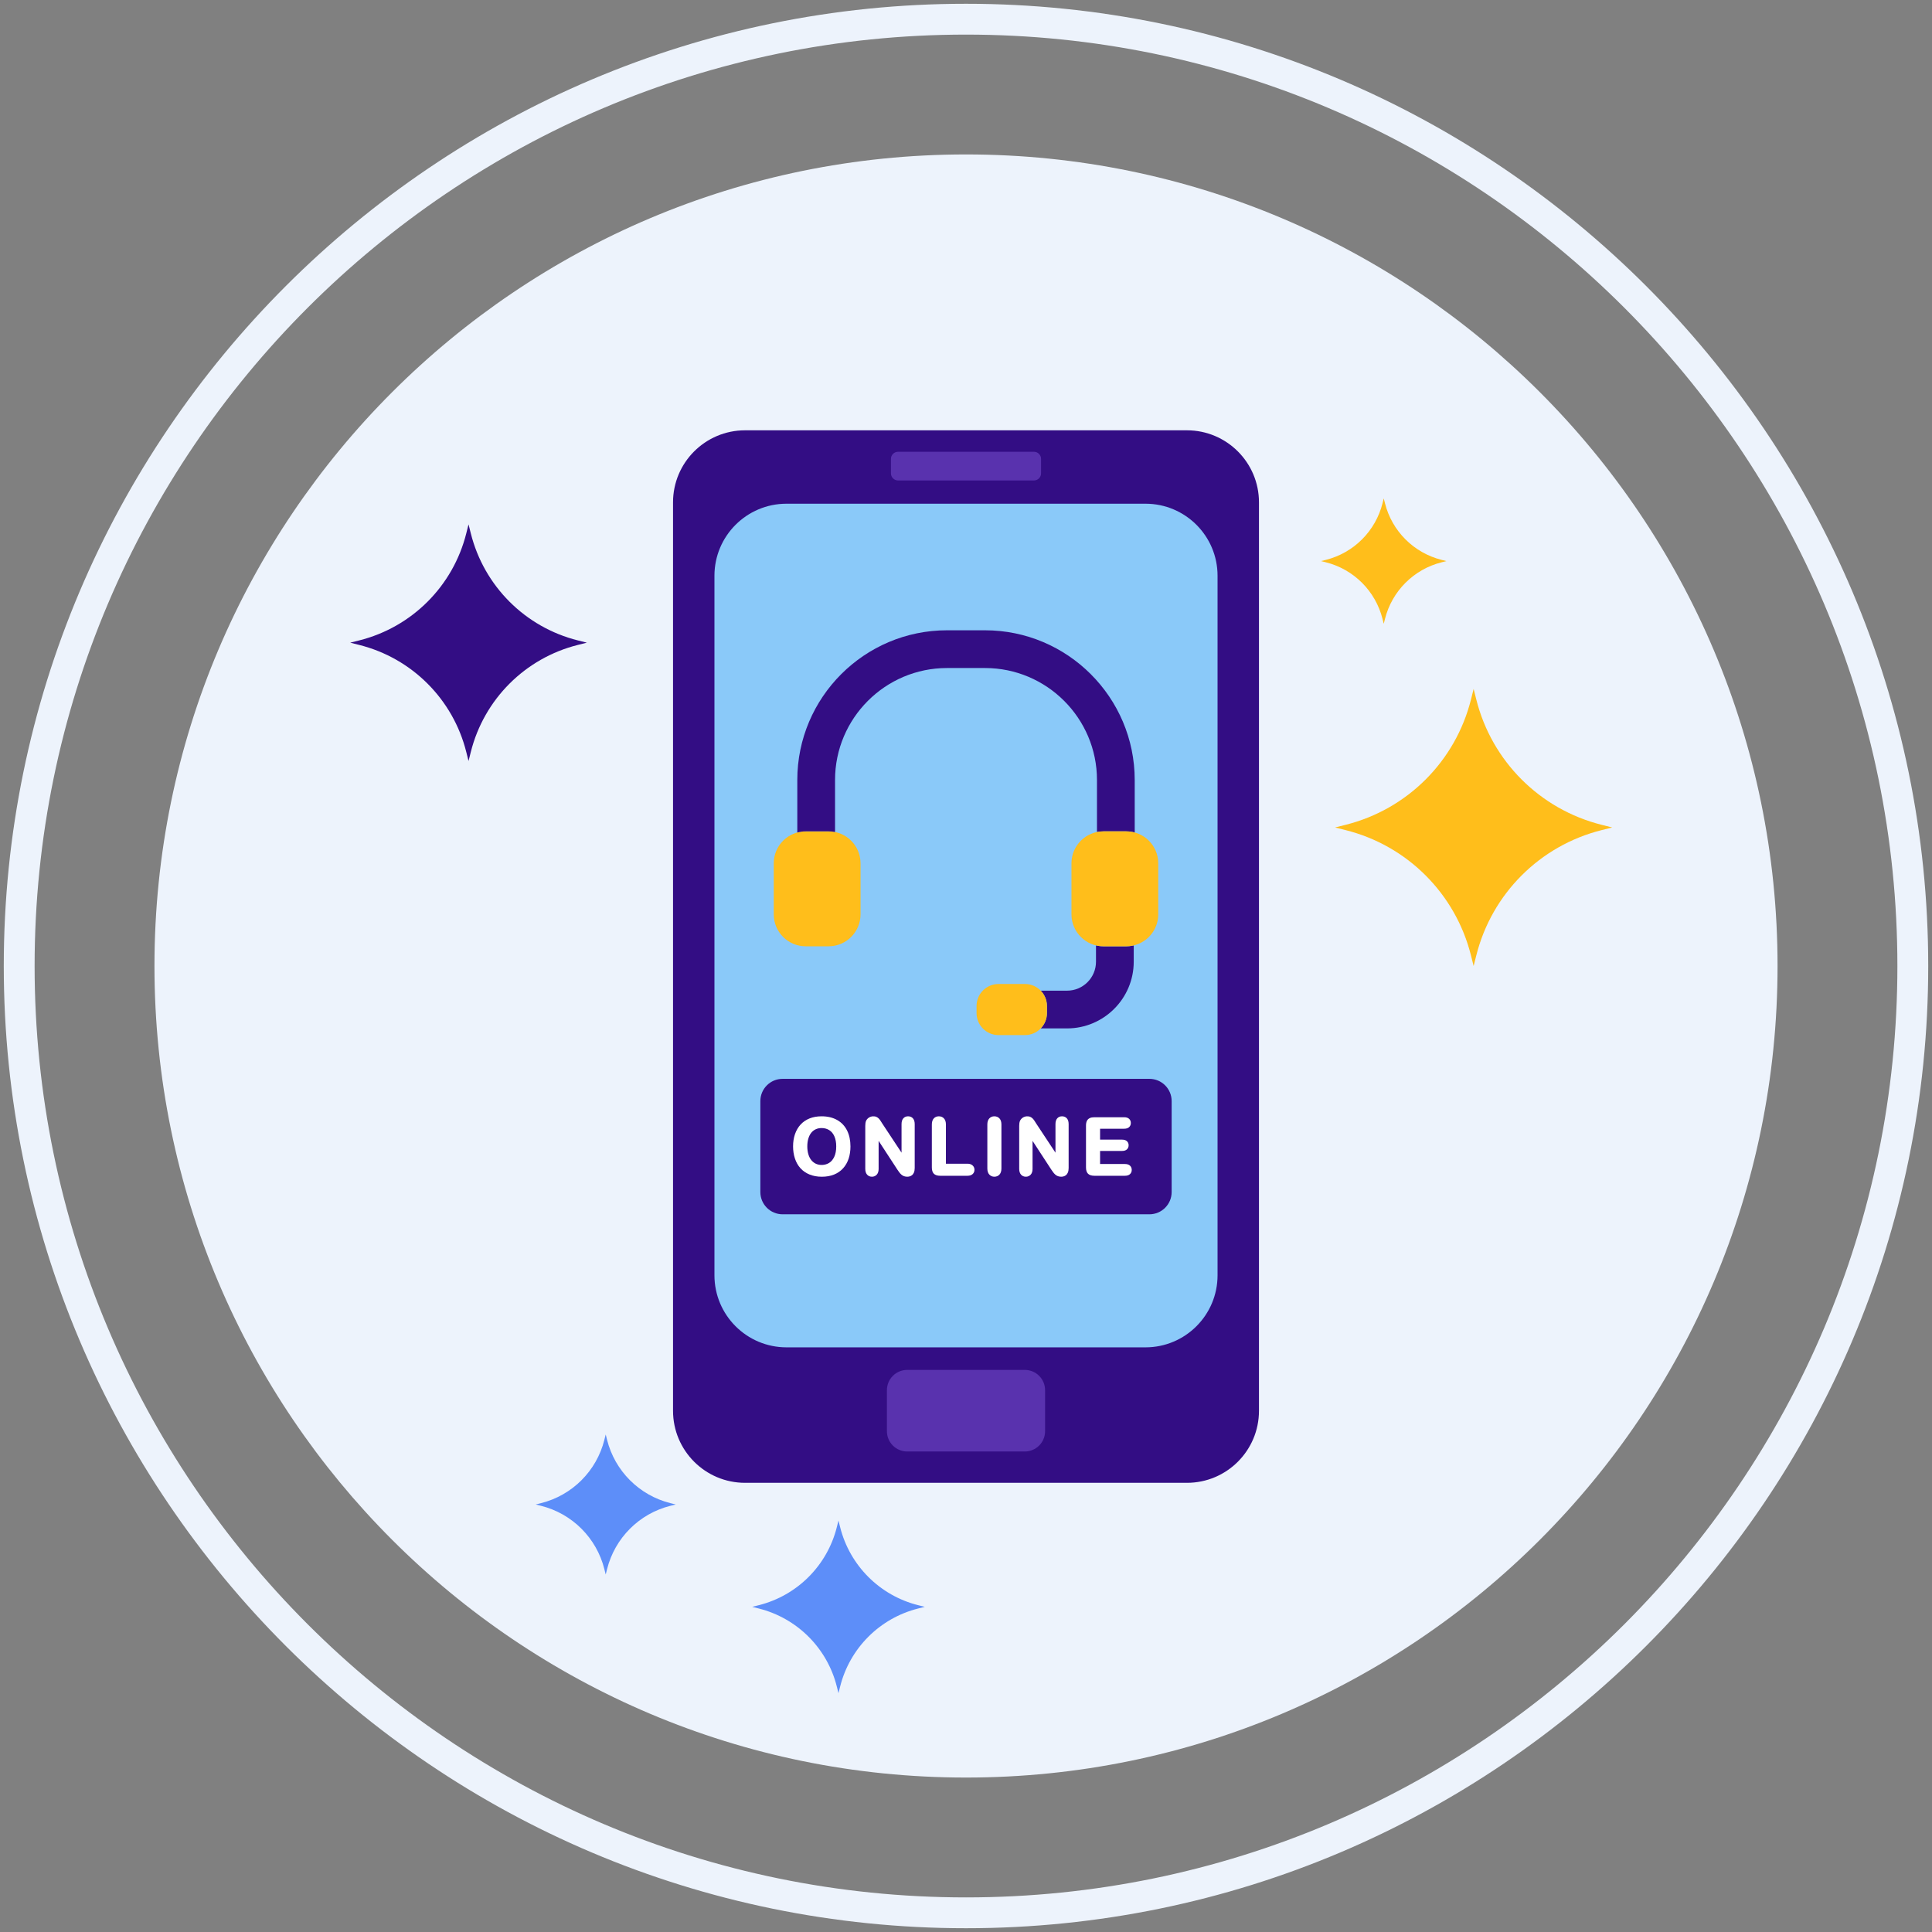 <?xml version="1.0" encoding="utf-8"?>
<!-- Generator: Adobe Illustrator 22.0.1, SVG Export Plug-In . SVG Version: 6.00 Build 0)  -->
<svg version="1.1" id="Layer_1" xmlns="http://www.w3.org/2000/svg" xmlns:xlink="http://www.w3.org/1999/xlink" x="0px" y="0px"
	 viewBox="0 0 512 512" style="enable-background:new 0 0 512 512;" xml:space="preserve">
<rect x="0" y="0" width="512" height="512" fill="#808080" stroke="none"/>
<style type="text/css">
	.st0{fill:#35216D;}
	.st1{fill:#EDF3FC;}
	.st2{fill:#330D84;}
	.st3{fill:#FFBE1B;}
	.st4{fill:#0061F3;}
	.st5{fill:#8C7BFD;}
	.st6{fill:#FFFFFF;}
	.st7{fill:#5932AE;}
	.st8{fill:#1C46C4;}
	.st9{fill:#6857E5;}
	.st10{fill:#5D8EF9;}
	.st11{fill:#8AC9F9;}
	.st12{fill:#FFE37B;}
	.st13{fill:#FFD000;}
	.st14{fill:#2EF39E;}
	.st15{fill:#330D84;stroke:#330D84;stroke-width:0.631;stroke-linecap:round;stroke-linejoin:round;stroke-miterlimit:10;}
	.st16{fill:none;}
	.st17{fill:#FDB813;}
</style>
<g>
	<g>
		<g>
			<path class="st1" d="M256.004,40.928c-118.781,0-215.07,96.294-215.07,215.074c0,118.776,96.289,215.068,215.07,215.068
				c118.773,0,215.066-96.292,215.066-215.068C471.07,137.222,374.777,40.928,256.004,40.928z"/>
		</g>
	</g>
	<g>
		<g>
			<path class="st1" d="M256.004,1C115.394,1,1,115.394,1,256.002S115.394,511,256.004,511C396.611,511,511,396.61,511,256.002
				S396.611,1,256.004,1z M256.004,502.832c-136.105,0-246.831-110.728-246.831-246.83C9.173,119.897,119.899,9.17,256.004,9.17
				c136.102,0,246.824,110.728,246.824,246.832C502.828,392.104,392.105,502.832,256.004,502.832z"/>
		</g>
	</g>
	<g>
		<g>
			<path class="st3" d="M424.453,218.584c-16.358-4.095-29.124-16.866-33.222-33.22l-0.703-2.79l-0.7,2.79
				c-4.099,16.355-16.868,29.125-33.23,33.22l-2.783,0.703l2.783,0.7c16.362,4.096,29.131,16.869,33.23,33.225l0.7,2.79l0.703-2.79
				c4.099-16.356,16.864-29.129,33.222-33.225l2.794-0.7L424.453,218.584z"/>
		</g>
	</g>
	<g>
		<g>
			<path class="st3" d="M382.059,148.376c-7.402-1.853-13.178-7.631-15.033-15.032l-0.318-1.262l-0.317,1.262
				c-1.855,7.4-7.632,13.179-15.036,15.032l-1.26,0.318l1.26,0.317c7.404,1.853,13.181,7.633,15.036,15.034l0.317,1.262l0.318-1.262
				c1.855-7.401,7.631-13.181,15.033-15.034l1.264-0.317L382.059,148.376z"/>
		</g>
	</g>
	<g>
		<g>
			<path class="st2" d="M153.137,169.716c-13.969-3.5-24.87-14.408-28.369-28.369l-0.601-2.381l-0.599,2.381
				c-3.499,13.961-14.403,24.869-28.376,28.369l-2.377,0.598l2.377,0.598c13.973,3.5,24.877,14.405,28.376,28.374l0.599,2.383
				l0.601-2.383c3.499-13.969,14.4-24.874,28.369-28.374l2.386-0.598L153.137,169.716z"/>
		</g>
	</g>
	<g>
		<g>
			<path class="st10" d="M243.338,425.396c-10.19-2.553-18.142-10.508-20.695-20.696l-0.437-1.736l-0.437,1.736
				c-2.552,10.188-10.507,18.143-20.699,20.696l-1.734,0.436l1.734,0.435c10.192,2.555,18.147,10.508,20.699,20.698l0.437,1.738
				l0.437-1.738c2.553-10.19,10.505-18.143,20.695-20.698l1.741-0.435L243.338,425.396z"/>
		</g>
	</g>
	<g>
		<g>
			<path class="st10" d="M177.663,398.348c-8.266-2.07-14.716-8.523-16.787-16.785l-0.355-1.41l-0.354,1.41
				c-2.07,8.262-8.523,14.715-16.791,16.785l-1.406,0.355l1.406,0.352c8.268,2.073,14.721,8.525,16.791,16.791l0.354,1.41
				l0.355-1.41c2.071-8.266,8.521-14.718,16.787-16.791l1.412-0.352L177.663,398.348z"/>
		</g>
	</g>
	<g>
		<g>
			<path class="st2" d="M314.546,114.036H197.457c-10.547,0-19.097,8.551-19.097,19.092v240.738c0,10.55,8.55,19.098,19.097,19.098
				h117.089c10.546,0,19.094-8.548,19.094-19.098V133.128C333.64,122.587,325.092,114.036,314.546,114.036z"/>
		</g>
	</g>
	<g>
		<g>
			<path class="st7" d="M271.582,363.038h-31.164c-2.969,0-5.377,2.408-5.377,5.375v10.871c0,2.969,2.408,5.377,5.377,5.377h31.164
				c2.97,0,5.377-2.408,5.377-5.377v-10.871C276.959,365.446,274.552,363.038,271.582,363.038z"/>
		</g>
	</g>
	<g>
		<g>
			<path class="st7" d="M274.003,119.724h-36.005c-1.044,0-1.891,0.848-1.891,1.889v3.824c0,1.045,0.847,1.891,1.891,1.891h36.005
				c1.044,0,1.89-0.846,1.89-1.891v-3.824C275.893,120.571,275.047,119.724,274.003,119.724z"/>
		</g>
	</g>
	<g>
		<g>
			<path class="st11" d="M303.57,133.489h-95.137c-10.547,0-19.098,8.549-19.098,19.092v185.38c0,10.547,8.551,19.099,19.098,19.099
				h95.137c10.545,0,19.094-8.552,19.094-19.099v-185.38C322.664,142.038,314.115,133.489,303.57,133.489z"/>
		</g>
	</g>
	<g>
		<g>
			<path class="st2" d="M298.48,250.781h-6.062c-0.679,0-1.336-0.088-1.969-0.24v4.331c0,4.228-3.439,7.666-7.665,7.666h-6.982
				c1.019,1.049,1.648,2.479,1.648,4.057v1.887c0,1.578-0.63,3.007-1.648,4.056h6.982c9.741,0,17.665-7.925,17.665-17.666v-4.331
				C299.816,250.692,299.159,250.781,298.48,250.781z"/>
		</g>
	</g>
	<g>
		<g>
			<path class="st3" d="M219.582,220.317h-6.062c-4.677,0-8.469,3.792-8.469,8.469v13.525c0,4.678,3.792,8.469,8.469,8.469h6.062
				c4.677,0,8.469-3.792,8.469-8.469v-13.525C228.051,224.108,224.259,220.317,219.582,220.317z"/>
		</g>
	</g>
	<g>
		<g>
			<path class="st2" d="M261.035,167.034h-10.069c-21.876,0-39.673,17.797-39.673,39.673v13.916
				c0.711-0.193,1.455-0.306,2.228-0.306h6.062c0.586,0,1.158,0.06,1.711,0.173v-13.783c0-16.361,13.311-29.673,29.673-29.673
				h10.069c16.362,0,29.673,13.312,29.673,29.673v13.783c0.553-0.113,1.125-0.173,1.711-0.173h6.062
				c0.772,0,1.517,0.112,2.228,0.306v-13.916C300.707,184.831,282.91,167.034,261.035,167.034z"/>
		</g>
	</g>
	<g>
		<g>
			<path class="st3" d="M298.48,220.317h-6.062c-4.677,0-8.469,3.792-8.469,8.469v13.525c0,4.678,3.792,8.469,8.469,8.469h6.062
				c4.677,0,8.469-3.792,8.469-8.469v-13.525C306.949,224.108,303.157,220.317,298.48,220.317z"/>
		</g>
	</g>
	<g>
		<g>
			<path class="st3" d="M271.621,260.767h-6.994c-3.219,0-5.828,2.609-5.828,5.828v1.887c0,3.219,2.609,5.829,5.828,5.829h6.994
				c3.219,0,5.828-2.61,5.828-5.829v-1.887C277.449,263.376,274.84,260.767,271.621,260.767z"/>
		</g>
	</g>
	<g>
		<g>
			<path class="st2" d="M304.603,285.904h-97.205c-3.256,0-5.896,2.64-5.896,5.896v24.105c0,3.256,2.64,5.896,5.896,5.896h97.205
				c3.256,0,5.896-2.64,5.896-5.896V291.8C310.499,288.543,307.859,285.904,304.603,285.904z"/>
		</g>
	</g>
	<g>
		<path class="st6" d="M221.853,296.811c-1.149-0.65-2.538-0.979-4.126-0.979c-1.171,0-2.234,0.187-3.159,0.554
			c-0.933,0.371-1.737,0.916-2.391,1.619c-0.65,0.699-1.153,1.558-1.495,2.549c-0.337,0.981-0.508,2.072-0.508,3.244
			c0,1.144,0.164,2.223,0.487,3.207c0.327,0.999,0.819,1.867,1.462,2.582c0.647,0.717,1.462,1.279,2.422,1.67
			c0.954,0.39,2.044,0.587,3.243,0.587c1.204,0,2.291-0.191,3.231-0.57c0.949-0.383,1.761-0.944,2.413-1.667
			c0.649-0.72,1.143-1.581,1.467-2.56c0.32-0.967,0.482-2.053,0.482-3.229c0-1.594-0.297-3.007-0.884-4.198
			C223.9,298.41,223.011,297.465,221.853,296.811z M221.076,306.591c-0.347,0.729-0.813,1.272-1.388,1.615
			c-1.035,0.617-2.391,0.677-3.42,0.221c-0.448-0.198-0.852-0.503-1.201-0.906c-0.352-0.406-0.629-0.931-0.824-1.557
			c-0.199-0.64-0.3-1.369-0.3-2.167c0-0.791,0.101-1.512,0.3-2.142c0.195-0.617,0.463-1.129,0.795-1.52
			c0.328-0.385,0.725-0.683,1.179-0.885c0.457-0.202,0.964-0.306,1.508-0.306c0.765,0,1.45,0.187,2.036,0.554
			c0.582,0.364,1.038,0.914,1.355,1.635c0.327,0.742,0.493,1.639,0.493,2.663C221.61,304.904,221.431,305.845,221.076,306.591z"/>
		<path class="st6" d="M240.647,295.831c-0.527,0-0.955,0.187-1.272,0.556c-0.303,0.354-0.457,0.866-0.457,1.525v7.561l-5.076-7.681
			l-0.468-0.734c-0.163-0.255-0.328-0.468-0.49-0.633c-0.177-0.181-0.384-0.325-0.613-0.43c-0.542-0.25-1.371-0.227-2.001,0.182
			c-0.357,0.231-0.618,0.536-0.778,0.915c-0.125,0.321-0.187,0.738-0.187,1.273v11.396c0,0.646,0.16,1.157,0.474,1.517
			c0.327,0.375,0.763,0.564,1.295,0.564c0.517,0,0.947-0.187,1.28-0.554c0.325-0.356,0.489-0.87,0.489-1.527v-7.416l4.94,7.573
			c0.163,0.237,0.326,0.471,0.488,0.696c0.175,0.246,0.37,0.465,0.578,0.65c0.222,0.198,0.466,0.347,0.726,0.439
			c0.255,0.092,0.542,0.138,0.85,0.138c0.74,0,1.981-0.3,1.981-2.313v-11.618c0-0.659-0.156-1.173-0.464-1.527
			C241.622,296.017,241.186,295.831,240.647,295.831z"/>
		<path class="st6" d="M256.375,308.396h-5.697v-10.383c0-0.704-0.174-1.248-0.517-1.616c-0.35-0.376-0.809-0.565-1.363-0.565
			c-0.551,0-1.004,0.193-1.347,0.574c-0.333,0.371-0.503,0.911-0.503,1.607v11.376c0,0.743,0.18,1.302,0.535,1.659
			c0.356,0.36,0.917,0.543,1.668,0.543h7.225c0.581,0,1.04-0.145,1.362-0.43c0.337-0.297,0.508-0.687,0.508-1.157
			c0-0.464-0.171-0.854-0.509-1.159C257.409,308.547,256.951,308.396,256.375,308.396z"/>
		<path class="st6" d="M263.507,295.831c-0.544,0-0.995,0.192-1.34,0.572c-0.338,0.37-0.51,0.912-0.51,1.609v11.638
			c0,0.697,0.173,1.24,0.515,1.613c0.351,0.385,0.8,0.579,1.335,0.579c0.555,0,1.014-0.192,1.364-0.571
			c0.342-0.372,0.516-0.917,0.516-1.621v-11.638c0-0.705-0.174-1.249-0.517-1.616C264.52,296.021,264.061,295.831,263.507,295.831z"
			/>
		<path class="st6" d="M281.44,295.831c-0.527,0-0.955,0.187-1.272,0.556c-0.303,0.354-0.457,0.866-0.457,1.525v7.561l-5.076-7.681
			l-0.468-0.734c-0.163-0.255-0.328-0.468-0.49-0.633c-0.177-0.181-0.384-0.325-0.613-0.43c-0.543-0.25-1.371-0.227-2.001,0.182
			c-0.357,0.231-0.618,0.536-0.778,0.915c-0.125,0.321-0.187,0.738-0.187,1.273v11.396c0,0.646,0.16,1.157,0.474,1.517
			c0.327,0.375,0.763,0.564,1.295,0.564c0.517,0,0.947-0.187,1.28-0.554c0.325-0.356,0.489-0.87,0.489-1.527v-7.416l4.94,7.573
			c0.163,0.237,0.326,0.471,0.488,0.696c0.175,0.246,0.37,0.465,0.578,0.65c0.222,0.198,0.466,0.347,0.726,0.439
			c0.255,0.092,0.542,0.138,0.85,0.138c0.74,0,1.981-0.3,1.981-2.313v-11.618c0-0.659-0.156-1.173-0.464-1.527
			C282.415,296.017,281.979,295.831,281.44,295.831z"/>
		<path class="st6" d="M299.447,308.899c-0.308-0.28-0.749-0.423-1.312-0.423h-6.604v-3.466h5.838c0.56,0,0.991-0.141,1.282-0.419
			c0.297-0.282,0.447-0.648,0.447-1.088c0-0.441-0.154-0.806-0.458-1.083c-0.294-0.268-0.721-0.403-1.271-0.403h-5.838v-2.892h6.372
			c0.57,0,1.012-0.139,1.312-0.413c0.311-0.283,0.468-0.657,0.468-1.113c0-0.449-0.158-0.82-0.468-1.104
			c-0.3-0.274-0.742-0.413-1.312-0.413h-7.899c-0.482,0-0.873,0.071-1.197,0.219c-0.353,0.162-0.615,0.422-0.779,0.773
			c-0.152,0.324-0.227,0.72-0.227,1.209v11.104c0,0.743,0.18,1.302,0.535,1.659c0.355,0.36,0.917,0.543,1.668,0.543h8.131
			c0.563,0,1.004-0.143,1.312-0.424c0.317-0.291,0.478-0.669,0.478-1.123C299.925,309.576,299.764,309.191,299.447,308.899z"/>
	</g>
</g>
</svg>
